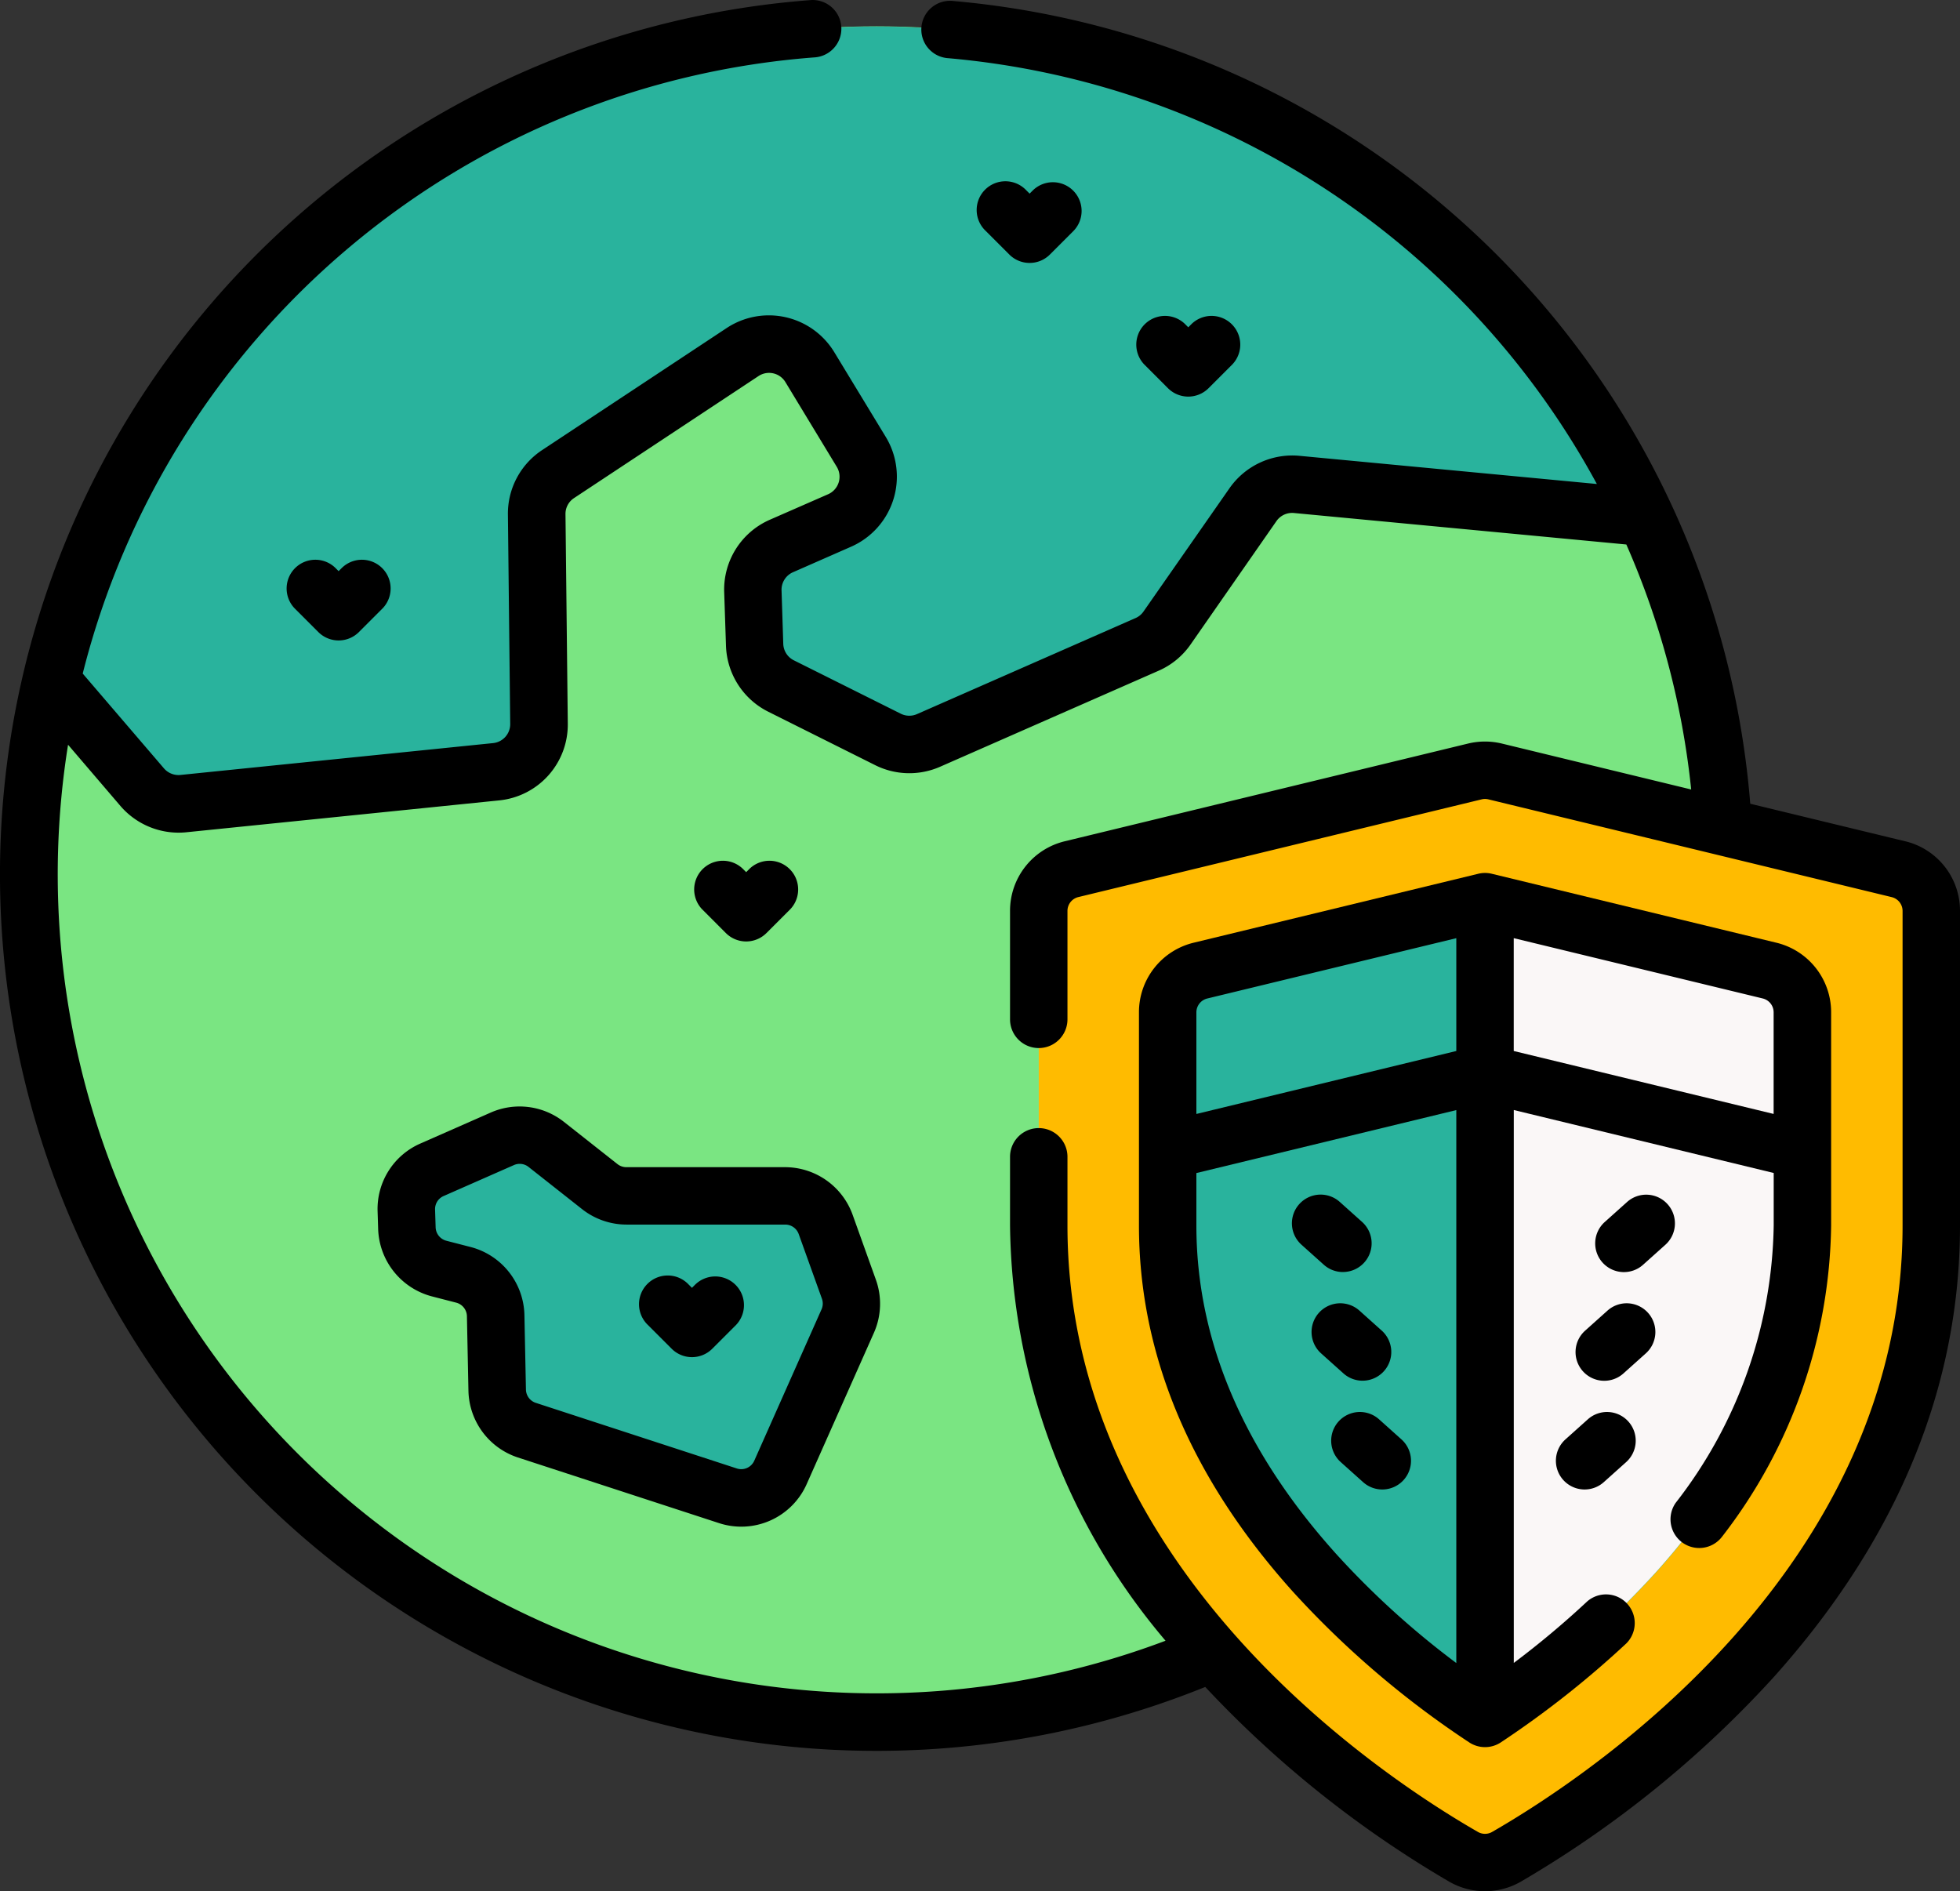 <svg xmlns="http://www.w3.org/2000/svg" width="80" height="77.193" viewBox="0 0 80 77.193">
  <rect x="0" y="0" width="80" height="77.193" fill="#333333" stroke="none"/>
  <g id="proteger" transform="translate(0 -8.983)">
    <g id="Grupo_89060" data-name="Grupo 89060" transform="translate(1.172 10.057)">
      <g id="Grupo_89059" data-name="Grupo 89059" transform="translate(0 0)">
        <g id="Grupo_89058" data-name="Grupo 89058">
          <g id="Grupo_89057" data-name="Grupo 89057">
            <g id="Grupo_89056" data-name="Grupo 89056">
              <g id="Grupo_89055" data-name="Grupo 89055">
                <g id="Grupo_89054" data-name="Grupo 89054">
                  <g id="Grupo_89053" data-name="Grupo 89053">
                    <circle id="Elipse_4578" data-name="Elipse 4578" cx="34.606" cy="34.606" r="34.606" fill="#7ae582"/>
                    <path id="Trazado_151271" data-name="Trazado 151271" d="M22.538,25.993a34.63,34.63,0,0,1,55.877,9.913l-14.255-1.35a1.952,1.952,0,0,0-1.787.828l-3.506,5.028a1.937,1.937,0,0,1-.816.672L49.129,45a1.956,1.956,0,0,1-1.66-.041l-4.362-2.18A1.95,1.95,0,0,1,42.031,41.1l-.073-2.18a1.954,1.954,0,0,1,1.17-1.854L45.5,36.029a1.952,1.952,0,0,0,.888-2.8l-2.095-3.456a1.952,1.952,0,0,0-2.746-.617l-7.528,4.979a1.948,1.948,0,0,0-.874,1.65l.094,8.536a1.953,1.953,0,0,1-1.755,1.965l-12.761,1.3a1.953,1.953,0,0,1-1.68-.673L13.31,42.564a34.465,34.465,0,0,1,9.228-16.571Z" transform="translate(-12.402 -15.857)" fill="#29b39d"/>
                  </g>
                </g>
              </g>
            </g>
          </g>
        </g>
        <path id="Trazado_151273" data-name="Trazado 151273" d="M107.184,306.947l2.869-1.263a1.755,1.755,0,0,1,1.794.228l2.185,1.723a1.755,1.755,0,0,0,1.087.377H121.6a1.755,1.755,0,0,1,1.652,1.162l.951,2.649a1.755,1.755,0,0,1-.048,1.306L121.41,319.3a1.755,1.755,0,0,1-2.148.956l-8.206-2.678a1.755,1.755,0,0,1-1.21-1.633l-.062-3.043a1.755,1.755,0,0,0-1.316-1.664l-.992-.256a1.755,1.755,0,0,1-1.316-1.645l-.023-.726A1.754,1.754,0,0,1,107.184,306.947Z" transform="translate(-90.724 -260.273)" fill="#29b39d"/>
      </g>
    </g>
    <path id="Trazado_151274" data-name="Trazado 151274" d="M289.151,210.244l-16.461,3.988a1.754,1.754,0,0,0-1.341,1.7v12.841c0,14.816,13.714,23.681,17.343,25.767a1.748,1.748,0,0,0,1.744,0c3.629-2.086,17.343-10.951,17.343-25.767V215.937a1.754,1.754,0,0,0-1.341-1.7l-16.461-3.988A1.753,1.753,0,0,0,289.151,210.244Z" transform="translate(-228.951 -169.772)" fill="#fb0"/>
    <path id="Trazado_151276" data-name="Trazado 151276" d="M317.981,277.862A36.838,36.838,0,0,1,311,271.886c-3.959-4.414-5.966-9.173-5.966-14.144v-8.7a1.754,1.754,0,0,1,1.341-1.7l11.611-2.813,11.611,2.813a1.754,1.754,0,0,1,1.341,1.7v8.7c0,4.971-2.007,9.729-5.966,14.144A36.835,36.835,0,0,1,317.981,277.862Z" transform="translate(-257.368 -198.737)" fill="#29b39d"/>
    <path id="Trazado_151278" data-name="Trazado 151278" d="M387.925,244.524l11.611,2.813a1.754,1.754,0,0,1,1.341,1.7v8.7c0,4.971-2.007,9.729-5.966,14.144a36.838,36.838,0,0,1-6.986,5.976Z" transform="translate(-327.312 -198.738)" fill="#faf7f7"/>
    <g id="Grupo_89061" data-name="Grupo 89061" transform="translate(0 8.983)">
      <path id="Trazado_151280" data-name="Trazado 151280" d="M118.022,302.444a2.934,2.934,0,0,0-2.755-1.938h-6.479a.585.585,0,0,1-.361-.125l-2.185-1.723a2.921,2.921,0,0,0-2.992-.38l-2.869,1.263a2.914,2.914,0,0,0-1.746,2.77l.023.726a2.942,2.942,0,0,0,2.194,2.743l.992.256a.585.585,0,0,1,.437.553l.062,3.043a2.93,2.93,0,0,0,2.018,2.723l8.206,2.678a2.92,2.92,0,0,0,3.583-1.594l2.741-6.168a2.914,2.914,0,0,0,.08-2.178Zm-1.271,3.874-2.741,6.168a.581.581,0,0,1-.714.317l-8.206-2.678a.584.584,0,0,1-.4-.543l-.062-3.043a2.936,2.936,0,0,0-2.195-2.774l-.992-.256a.586.586,0,0,1-.437-.547l-.023-.726a.581.581,0,0,1,.348-.552l2.869-1.263a.582.582,0,0,1,.6.076l2.185,1.723a2.938,2.938,0,0,0,1.812.629h6.479a.585.585,0,0,1,.549.386l.951,2.649A.582.582,0,0,1,116.751,306.319Z" transform="translate(-83.223 -252.866)"/>
      <path id="Trazado_151281" data-name="Trazado 151281" d="M298.014,94.35a1.172,1.172,0,0,0,1.657,0l.97-.97a1.172,1.172,0,0,0-1.657-1.657l-.141.141-.141-.141a1.172,1.172,0,0,0-1.657,1.657Z" transform="translate(-250.342 -78.505)"/>
      <path id="Trazado_151282" data-name="Trazado 151282" d="M182.525,236.7a1.172,1.172,0,0,0,1.657,0l.97-.97a1.172,1.172,0,0,0-1.657-1.657l-.141.141-.141-.141a1.172,1.172,0,0,0-1.657,1.657Z" transform="translate(-152.898 -198.616)"/>
      <path id="Trazado_151283" data-name="Trazado 151283" d="M169.328,342.646l-.141.141-.141-.141a1.172,1.172,0,1,0-1.657,1.657l.97.97a1.172,1.172,0,0,0,1.657,0l.97-.97a1.172,1.172,0,0,0-1.657-1.657Z" transform="translate(-140.944 -290.222)"/>
      <path id="Trazado_151284" data-name="Trazado 151284" d="M257.391,59.776a1.168,1.168,0,0,0,.829-.343l.97-.97a1.172,1.172,0,0,0-1.657-1.657l-.141.141-.141-.141a1.172,1.172,0,1,0-1.657,1.657l.97.97a1.169,1.169,0,0,0,.829.343Z" transform="translate(-215.367 -49.044)"/>
      <path id="Trazado_151285" data-name="Trazado 151285" d="M77.027,155.427l-.141.141-.141-.141a1.172,1.172,0,0,0-1.657,1.657l.97.97a1.172,1.172,0,0,0,1.657,0l.97-.97a1.172,1.172,0,0,0-1.657-1.657Z" transform="translate(-63.065 -132.256)"/>
      <path id="Trazado_151286" data-name="Trazado 151286" d="M77.763,43.321l-6.324-1.532A35.771,35.771,0,0,0,38.9,9.023a1.172,1.172,0,1,0-.2,2.335,33.434,33.434,0,0,1,26.478,17.38l-12.138-1.15a3.126,3.126,0,0,0-2.858,1.325l-3.509,5.031a.764.764,0,0,1-.323.266l-8.921,3.92a.78.78,0,0,1-.665-.017L32.4,35.934a.779.779,0,0,1-.43-.673L31.9,33.082a.779.779,0,0,1,.468-.743L34.733,31.3a3.124,3.124,0,0,0,1.421-4.483l-2.1-3.457a3.124,3.124,0,0,0-4.395-.987l-7.528,4.979a3.107,3.107,0,0,0-1.4,2.64l.094,8.536a.778.778,0,0,1-.7.786l-12.761,1.3a.785.785,0,0,1-.672-.269L3.377,36.477l0-.005a33.4,33.4,0,0,1,29.9-25.149A1.172,1.172,0,0,0,33.1,8.986,35.781,35.781,0,1,0,49.194,77.838a44.006,44.006,0,0,0,9.963,7.951,2.931,2.931,0,0,0,2.912,0A43.849,43.849,0,0,0,72.39,77.445C77.439,71.814,80,65.61,80,59.006V46.164a2.918,2.918,0,0,0-2.237-2.844Zm-.107,15.685c0,14.027-12.825,22.491-16.755,24.751a.58.58,0,0,1-.576,0C56.394,81.5,43.57,73.033,43.57,59.006V56.2a1.172,1.172,0,0,0-2.344,0v2.8a26.622,26.622,0,0,0,6.347,16.952A33.428,33.428,0,0,1,2.778,39.381l2.139,2.5A3.129,3.129,0,0,0,7.29,42.969a3.07,3.07,0,0,0,.316-.016l12.761-1.3a3.11,3.11,0,0,0,2.808-3.144l-.094-8.538a.773.773,0,0,1,.349-.658l7.529-4.98a.78.78,0,0,1,1.1.248l2.095,3.456a.78.78,0,0,1-.356,1.12l-2.369,1.037a3.112,3.112,0,0,0-1.87,2.967l.073,2.179a3.121,3.121,0,0,0,1.724,2.692l4.362,2.18a3.118,3.118,0,0,0,2.655.066l8.919-3.919A3.1,3.1,0,0,0,48.6,35.281L52.1,30.252a.781.781,0,0,1,.714-.33l13.567,1.285a33.378,33.378,0,0,1,2.647,10L61.3,39.332a2.939,2.939,0,0,0-1.378,0L43.463,43.32a2.918,2.918,0,0,0-2.237,2.844v4.425a1.172,1.172,0,0,0,2.344,0V46.164a.581.581,0,0,1,.445-.566L60.476,41.61a.585.585,0,0,1,.274,0L77.211,45.6a.581.581,0,0,1,.445.566Z" transform="translate(0 -8.983)"/>
      <path id="Trazado_151287" data-name="Trazado 151287" d="M323.54,239.87l-11.611-2.813a1.172,1.172,0,0,0-.552,0l-11.612,2.813a2.918,2.918,0,0,0-2.237,2.844v8.7c0,5.268,2.108,10.29,6.266,14.926a38.088,38.088,0,0,0,7.212,6.17,1.172,1.172,0,0,0,1.294,0,39.626,39.626,0,0,0,5.122-4.04,1.172,1.172,0,0,0-1.6-1.711,36.4,36.4,0,0,1-2.995,2.509V246.7l10.609,2.57v2.142a18.875,18.875,0,0,1-4,11.321,1.172,1.172,0,0,0,1.885,1.392,21.164,21.164,0,0,0,4.459-12.713v-8.7A2.919,2.919,0,0,0,323.54,239.87Zm-23.223,2.278,10.164-2.462v4.605l-10.609,2.57v-4.148A.581.581,0,0,1,300.318,242.148Zm5.222,22.628c-3.76-4.193-5.667-8.688-5.667-13.361v-2.142l10.609-2.57v22.569A34.58,34.58,0,0,1,305.539,264.777Zm7.286-20.485v-4.606l10.163,2.462a.581.581,0,0,1,.445.566v4.147Z" transform="translate(-251.04 -201.393)"/>
      <path id="Trazado_151288" data-name="Trazado 151288" d="M419.675,321.449a1.172,1.172,0,0,0-1.655-.09l-.907.813a1.172,1.172,0,1,0,1.565,1.745l.907-.813A1.172,1.172,0,0,0,419.675,321.449Z" transform="translate(-351.61 -272.297)"/>
      <path id="Trazado_151289" data-name="Trazado 151289" d="M412.887,349.753l-.907.813a1.172,1.172,0,1,0,1.565,1.745l.907-.813a1.172,1.172,0,1,0-1.565-1.745Z" transform="translate(-347.279 -296.255)"/>
      <path id="Trazado_151290" data-name="Trazado 151290" d="M407.755,378.147l-.907.813a1.172,1.172,0,1,0,1.565,1.745l.907-.813a1.172,1.172,0,1,0-1.565-1.745Z" transform="translate(-342.949 -320.212)"/>
      <path id="Trazado_151291" data-name="Trazado 151291" d="M339.576,324.216a1.172,1.172,0,0,0,.783-2.044l-.907-.813a1.172,1.172,0,1,0-1.565,1.745l.907.813a1.167,1.167,0,0,0,.782.3Z" transform="translate(-284.763 -272.297)"/>
      <path id="Trazado_151292" data-name="Trazado 151292" d="M344.709,352.61a1.172,1.172,0,0,0,.783-2.044l-.907-.813a1.172,1.172,0,1,0-1.565,1.745l.907.813A1.167,1.167,0,0,0,344.709,352.61Z" transform="translate(-289.094 -296.255)"/>
      <path id="Trazado_151293" data-name="Trazado 151293" d="M350.623,378.96l-.907-.813a1.172,1.172,0,1,0-1.565,1.745l.907.813a1.172,1.172,0,1,0,1.565-1.745Z" transform="translate(-293.424 -320.212)"/>
    </g>
  </g>
</svg>
